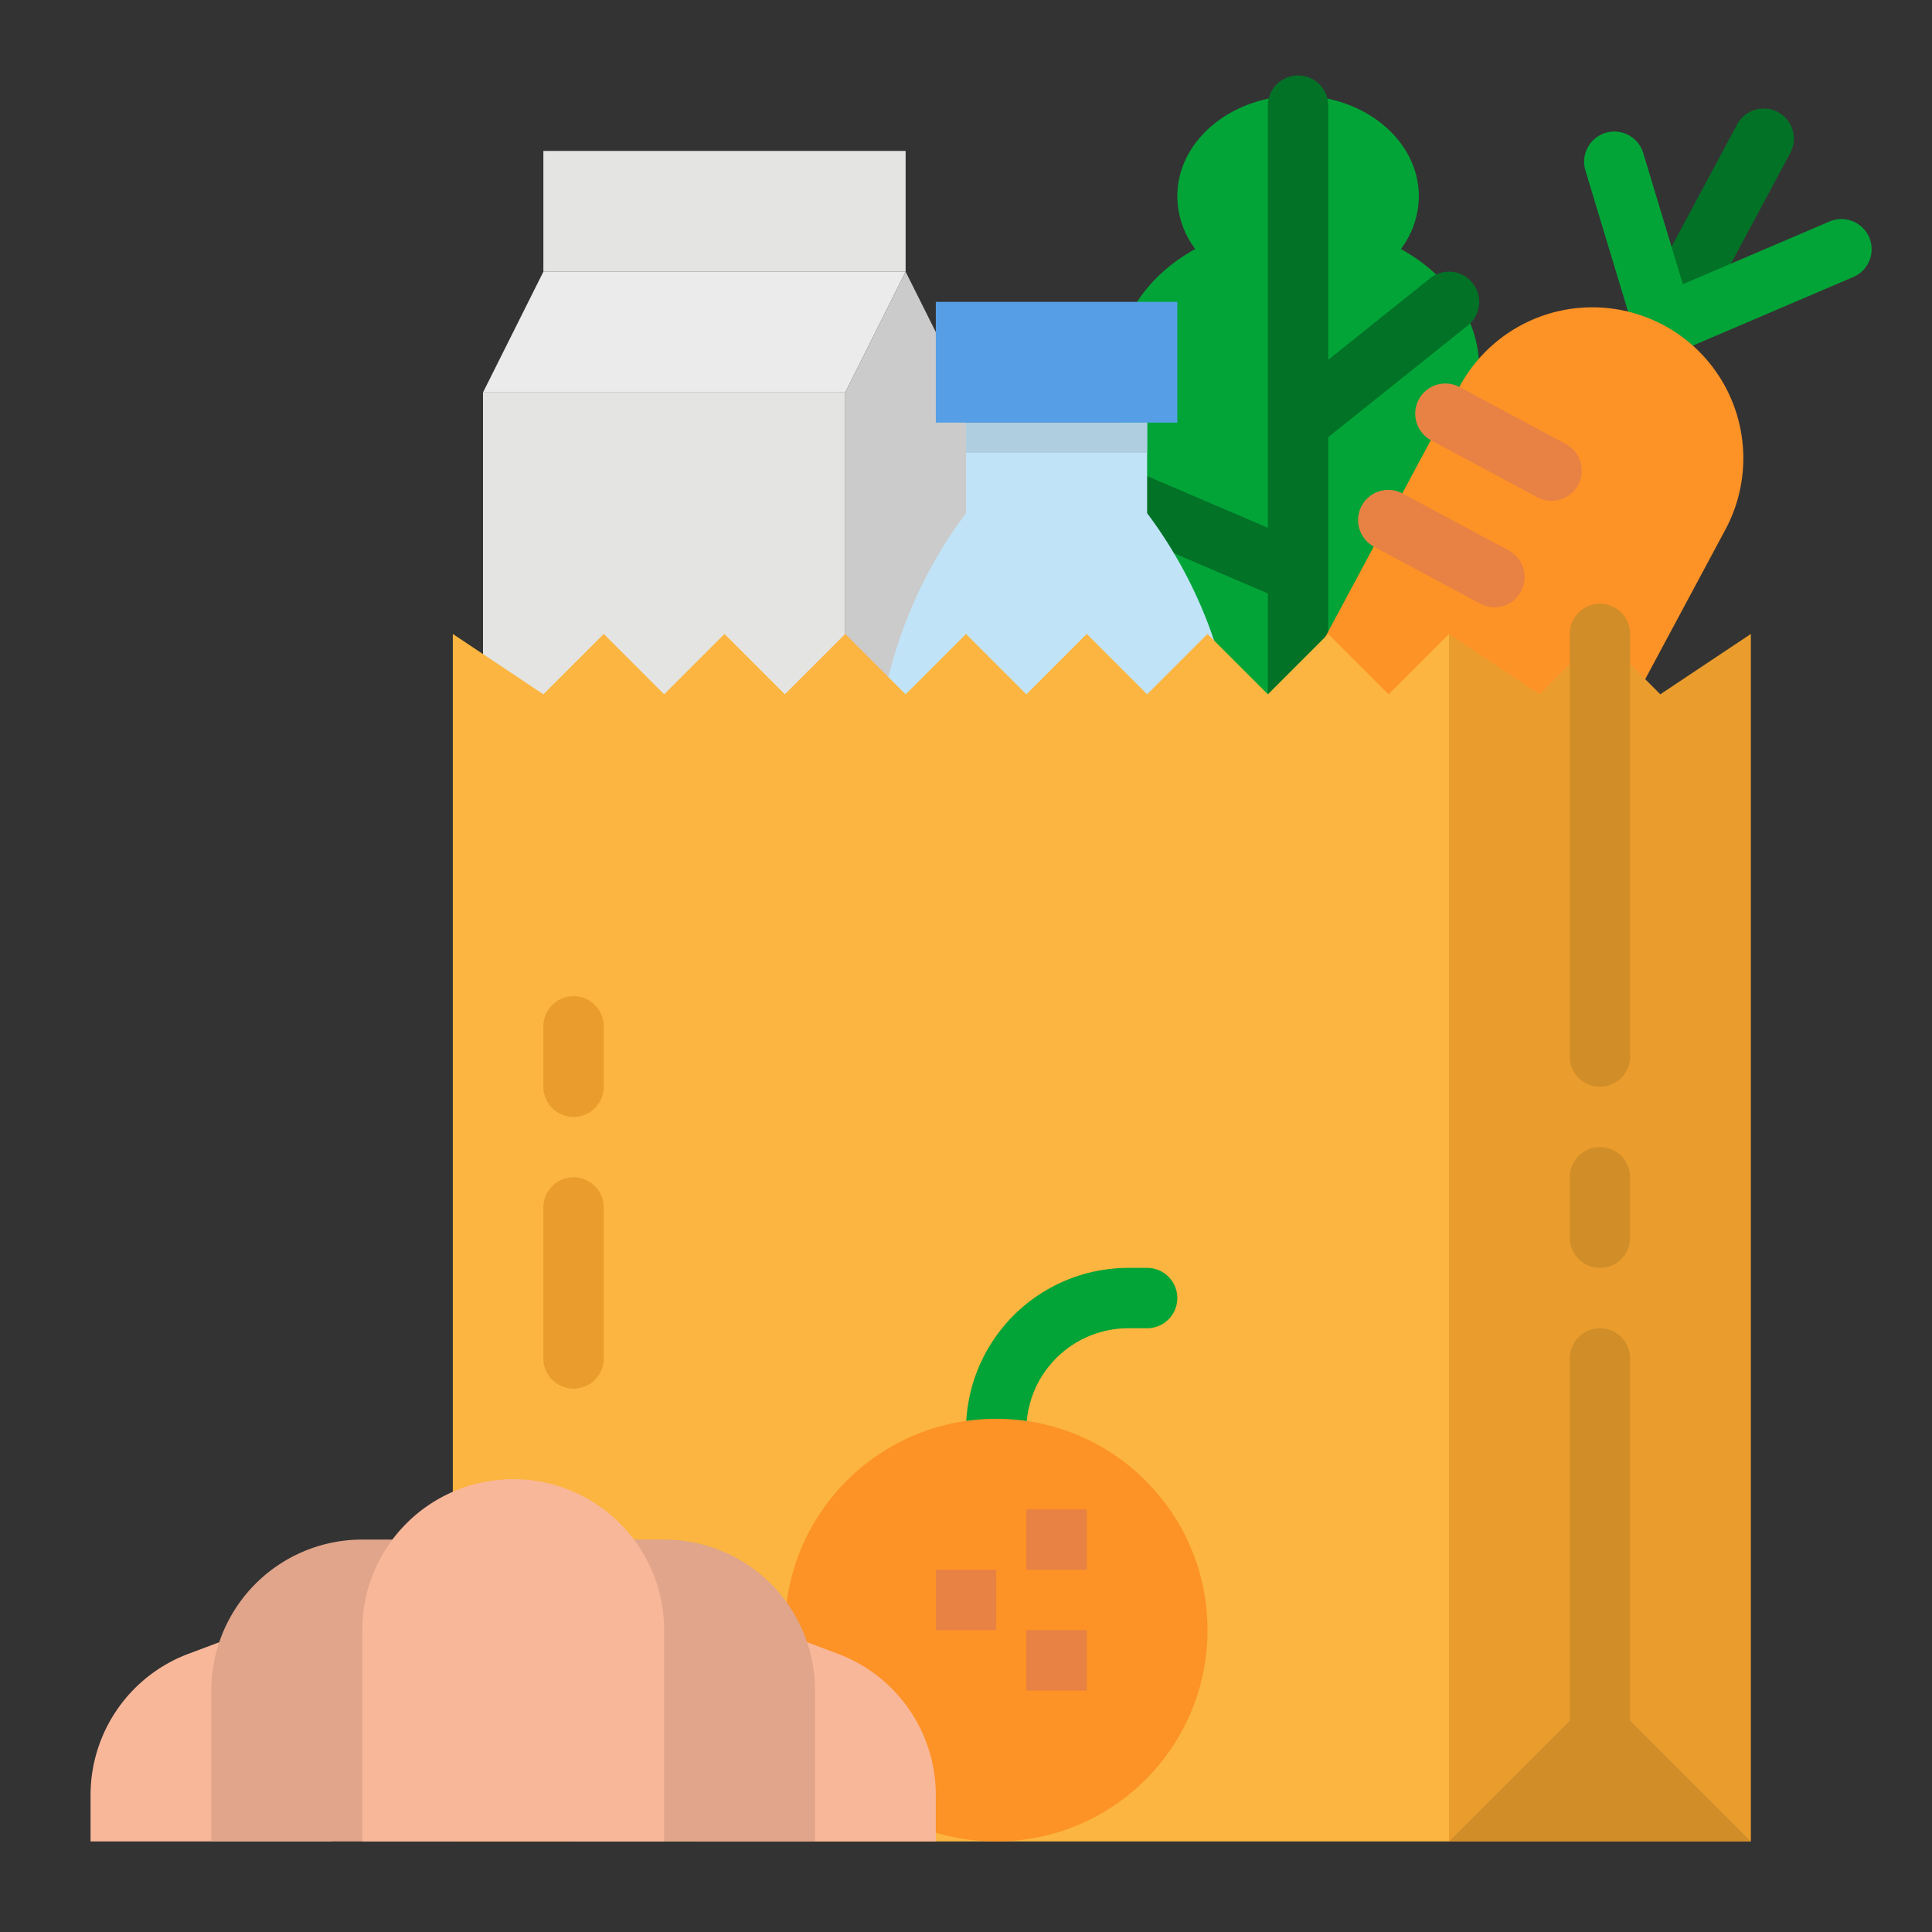<svg xmlns="http://www.w3.org/2000/svg" viewBox="0 0 512 512"><rect x="0" y="0" width="512" height="512" fill="#333333" stroke="none"/><path fill="#027226" d="M444.67,87.141a8,8,0,0,1-7.044-11.783l22.682-42.3a8,8,0,1,1,14.1,7.56l-22.681,42.3A8,8,0,0,1,444.67,87.141Z"/><path fill="#02a437" d="M440.9 94.189a8 8 0 0 1-7.658-5.687L420.157 45.179a8 8 0 1 1 15.317-4.625l10.5 34.766L484.855 58.7a8 8 0 0 1 6.29 14.713l-47.1 20.133A7.99 7.99 0 0 1 440.9 94.189zM389.365 110.146A31.5 31.5 0 0 0 392 97.6c0-13.112-8.22-24.683-20.757-31.611A23.369 23.369 0 0 0 376 52c0-14.728-14.327-26.667-32-26.667S312 37.272 312 52a23.369 23.369 0 0 0 4.757 13.989C304.22 72.917 296 84.488 296 97.6a31.478 31.478 0 0 0 2.635 12.546C287.119 118.825 280 130.788 280 144c0 26.51 28.654 48 64 48s64-21.49 64-48C408 130.788 400.881 118.825 389.365 110.146z"/><path fill="#027226" d="M390.247,75A8,8,0,0,0,379,73.753l-27,21.6V28a8,8,0,0,0-16,0V139.867l-44.849-19.221a8,8,0,1,0-6.3,14.708L336,157.275V200a8,8,0,0,0,16,0V115.845l37-29.6A8,8,0,0,0,390.247,75Z"/><rect width="96" height="104" x="128" y="104" fill="#e4e4e2"/><polygon fill="#ebebeb" points="224 104 128 104 144 72 240 72 224 104"/><rect width="96" height="32" x="144" y="40" fill="#e4e4e2"/><polygon fill="#cbcbcb" points="240 72 256 104 256 208 224 208 224 104 240 72"/><path fill="#c1e3f7" d="M304,136V112H256v24h0a120,120,0,0,0-24,72v32h96V208a120,120,0,0,0-24-72Z"/><rect width="64" height="32" x="248" y="80" fill="#569fe6"/><rect width="48" height="8" x="256" y="112" fill="#afcee0"/><path fill="#fd9226" d="M408.107,232,337.6,194.2l49.141-91.658A40,40,0,0,1,440.9,86.189h0a40,40,0,0,1,16.352,54.154Z"/><polygon fill="#fbb540" points="384 488 120 488 120 168 144 184 160 168 176 184 192 168 208 184 224 168 240 184 256 168 272 184 288 168 304 184 320 168 336 184 352 168 368 184 384 168 384 488"/><path fill="#02a437" d="M264,387a8,8,0,0,1-8-8,43.049,43.049,0,0,1,43-43h5a8,8,0,0,1,0,16h-5a27.03,27.03,0,0,0-27,27A8,8,0,0,1,264,387Z"/><circle cx="264" cy="432" r="56" fill="#fd9226"/><polygon fill="#ea9d2d" points="384 168 408 184 424 168 440 184 464 168 464 488 384 488 384 168"/><path fill="#f9b799" d="M88,424,49.955,438.267A40,40,0,0,0,24,475.72V488H88Z"/><path fill="#e0a58a" d="M120,488H56V448a40,40,0,0,1,40-40h24Z"/><path fill="#f9b799" d="M184,424l38.045,14.267A40,40,0,0,1,248,475.72V488H184Z"/><path fill="#e0a58a" d="M152,488h64V448a40,40,0,0,0-40-40H152Z"/><path fill="#f9b799" d="M136,392h0a40,40,0,0,1,40,40v56a0,0,0,0,1,0,0H96a0,0,0,0,1,0,0V432A40,40,0,0,1,136,392Z"/><rect width="16" height="16" x="248" y="416" fill="#e78244"/><rect width="16" height="16" x="272" y="432" fill="#e78244"/><rect width="16" height="16" x="272" y="400" fill="#e78244"/><polygon fill="#d18d28" points="384 488 424 448 464 488 384 488"/><path fill="#d18d28" d="M424 469a8 8 0 0 1-8-8V360a8 8 0 0 1 16 0V461A8 8 0 0 1 424 469zM424 336a8 8 0 0 1-8-8V312a8 8 0 0 1 16 0v16A8 8 0 0 1 424 336zM424 288a8 8 0 0 1-8-8V168a8 8 0 0 1 16 0V280A8 8 0 0 1 424 288z"/><path fill="#ea9d2d" d="M152 296a8 8 0 0 1-8-8V272a8 8 0 0 1 16 0v16A8 8 0 0 1 152 296zM152 368a8 8 0 0 1-8-8V320a8 8 0 0 1 16 0v40A8 8 0 0 1 152 368z"/><path fill="#e78244" d="M411.159 132.714a7.975 7.975 0 0 1-3.773-.951l-28.2-15.12a8 8 0 0 1 7.56-14.1l28.2 15.12a8 8 0 0 1-3.787 15.053zM396.038 160.917a7.975 7.975 0 0 1-3.773-.951l-28.2-15.121a8 8 0 0 1 7.561-14.1l28.2 15.121a8 8 0 0 1-3.787 15.053z"/></svg>